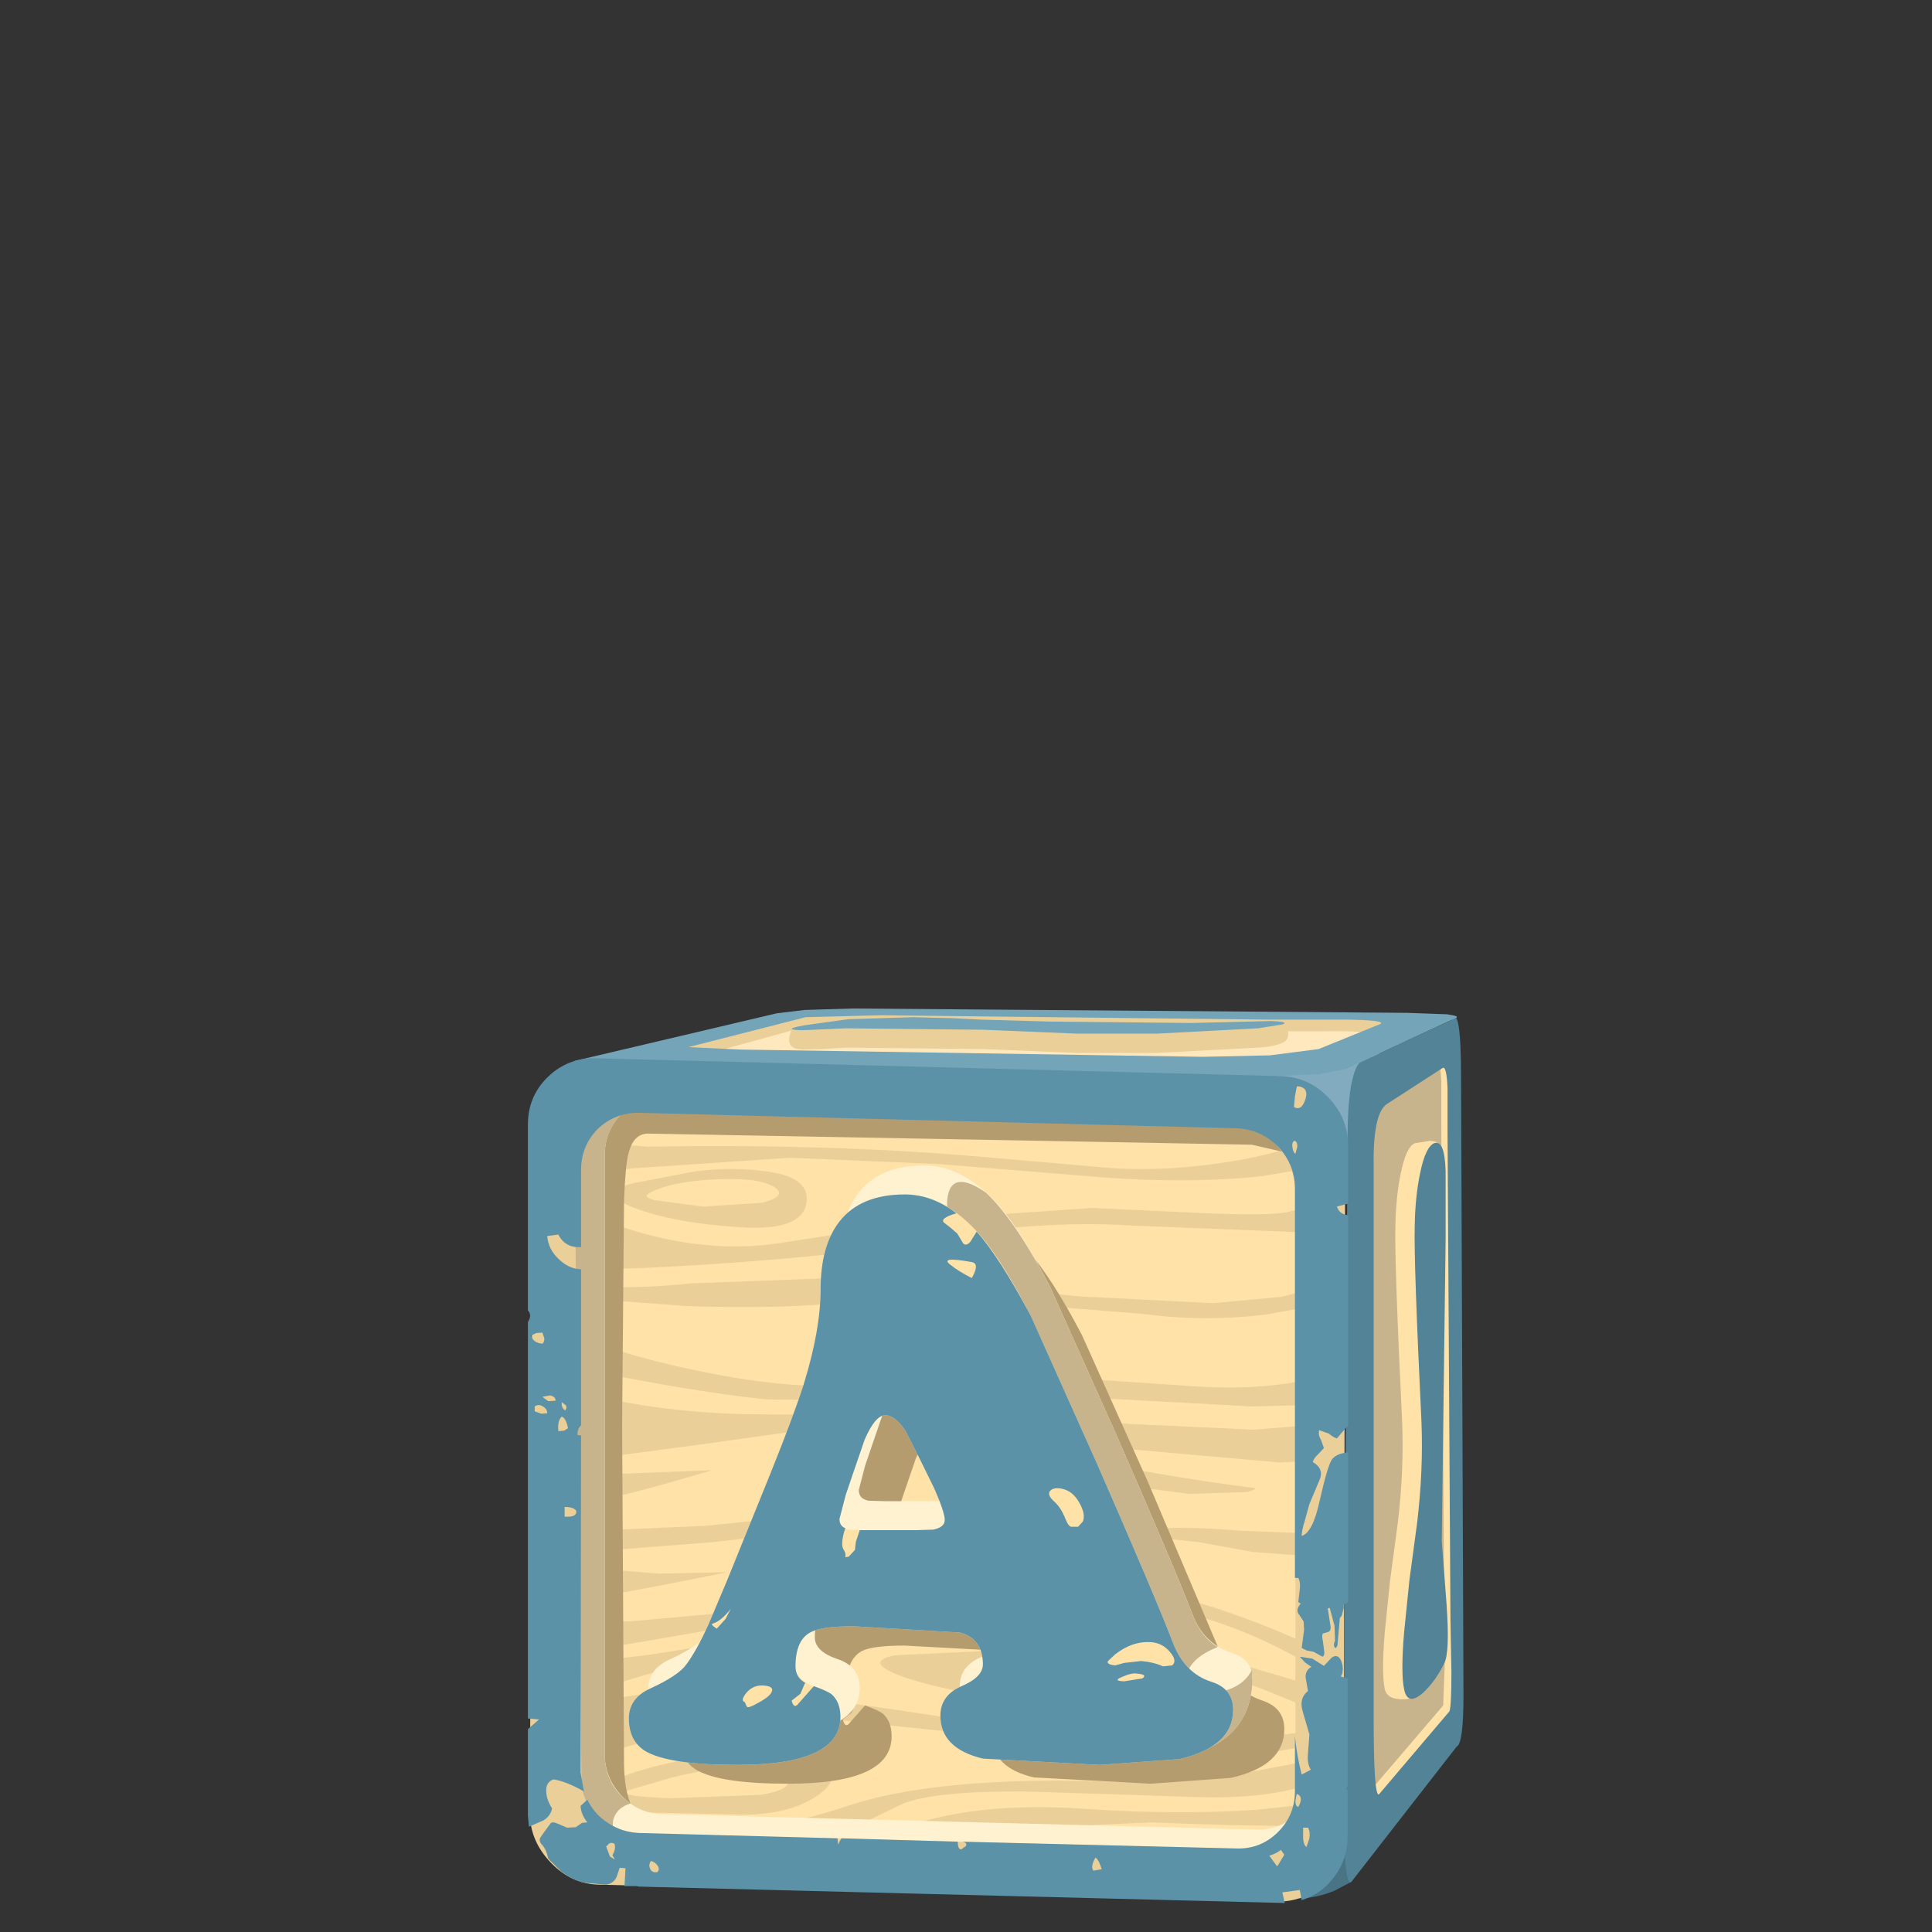 <?xml version="1.0" encoding="UTF-8" standalone="no"?>
<svg xmlns:xlink="http://www.w3.org/1999/xlink" height="200.0px" width="200.0px" xmlns="http://www.w3.org/2000/svg">
  <rect width="100%" height="100%" fill="#333333" stroke="none"/>
  <g transform="matrix(1.0, 0.0, 0.0, 1.0, 0.0, 0.0)">
    <use height="196.05" id="LetterBlock_A" transform="matrix(1.0, 0.0, 0.0, 1.0, 49.4, 0.95)" width="107.55" xlink:href="#sprite0"/>
  </g>
  <defs>
    <g id="sprite0" transform="matrix(1.0, 0.0, 0.0, 1.0, 53.6, 100.15)">
      <use height="92.6" transform="matrix(1.0, 0.0, 0.0, 1.0, -48.35, 3.3)" width="96.85" xlink:href="#shape0"/>
    </g>
    <g id="shape0" transform="matrix(1.0, 0.0, 0.0, 1.0, 48.4, 46.3)">
      <path d="M35.05 45.05 Q32.8 45.95 30.7 45.8 28.45 45.7 27.55 43.45 26.7 41.4 27.7 40.5 28.9 39.5 31.9 35.5 L38.9 37.15 36.85 44.1 35.05 45.05" fill="#487485" fill-rule="evenodd" stroke="none"/>
      <path d="M37.9 -42.4 L41.4 -40.9 35.9 -28.9 23.25 -39.4 37.9 -42.4" fill="#82abbf" fill-rule="evenodd" stroke="none"/>
      <path d="M43.7 -41.05 L46.65 -42.75 47.65 -41.5 47.9 27.75 37.5 38.95 37.95 -38.05 39.8 -39.2 Q42.0 -40.5 43.7 -41.05" fill="#c7b48d" fill-rule="evenodd" stroke="none"/>
      <path d="M46.15 -34.05 L46.15 -38.7 Q46.05 -41.0 45.65 -40.8 L39.85 -37.05 Q38.4 -36.0 38.5 -30.45 L38.5 26.4 Q38.5 34.65 39.0 34.45 L46.35 25.85 46.5 21.8 46.45 16.2 46.15 -34.05 M43.7 -41.05 L46.65 -42.75 47.5 -41.7 47.8 24.15 47.7 27.95 37.5 38.95 37.95 -38.05 39.8 -39.2 Q42.0 -40.5 43.7 -41.05" fill="#ffe2a8" fill-rule="evenodd" stroke="none"/>
      <path d="M37.9 -40.8 L47.2 -45.1 Q48.2 -46.85 48.2 -39.05 L48.45 24.75 Q48.45 29.8 47.75 30.1 L36.85 44.1 Q36.25 44.65 36.1 39.85 L36.05 32.25 36.45 -33.15 Q36.45 -36.05 36.8 -38.25 37.25 -40.6 37.9 -40.8 M39.15 -29.85 L39.15 27.05 Q39.15 35.35 39.7 35.05 L47.0 26.45 Q47.2 25.85 47.2 22.45 L47.1 16.85 46.8 -33.4 46.8 -38.05 Q46.7 -40.35 46.3 -40.15 L40.5 -36.4 Q39.05 -35.4 39.15 -29.85" fill="#528396" fill-rule="evenodd" stroke="none"/>
      <path d="M46.2 -31.85 Q46.3 -30.9 45.45 -27.55 44.55 -24.0 44.6 -22.5 L44.2 8.85 44.7 15.4 Q45.05 20.4 44.45 21.5 L44.25 23.2 Q44.25 24.3 43.75 24.7 43.05 25.3 41.8 25.2 40.5 25.1 40.3 24.15 39.95 22.5 40.3 18.3 L40.85 12.9 41.65 6.95 Q42.3 1.5 42.1 -3.5 41.3 -20.1 41.4 -23.75 41.45 -26.8 41.95 -29.2 42.5 -31.95 43.4 -32.35 L44.95 -32.6 Q46.1 -32.55 46.2 -31.85" fill="#ffe2a8" fill-rule="evenodd" stroke="none"/>
      <path d="M45.4 -32.35 Q46.5 -32.8 46.6 -29.45 L46.6 -22.5 46.2 8.85 46.7 15.4 Q47.05 20.4 46.45 21.5 45.55 23.35 44.25 24.55 42.65 25.95 42.3 24.15 41.95 22.5 42.3 18.3 L42.85 12.9 43.65 6.95 Q44.3 1.5 44.1 -3.5 43.3 -20.1 43.4 -23.75 43.45 -26.8 43.95 -29.2 44.5 -31.95 45.4 -32.35" fill="#528396" fill-rule="evenodd" stroke="none"/>
      <path d="M41.4 -45.4 L43.15 -44.8 35.05 -40.8 Q11.3 -40.65 -11.85 -41.15 L-31.9 -41.95 -34.6 -42.4 -21.2 -45.8 -18.85 -46.05 41.4 -45.4" fill="#ffe8bd" fill-rule="evenodd" stroke="none"/>
      <path d="M43.15 -44.8 L35.05 -40.8 26.35 -40.8 33.85 -41.5 38.45 -43.5 Q39.05 -43.95 35.45 -43.95 30.55 -43.9 28.15 -44.0 L-11.45 -45.05 -18.6 -44.7 -30.45 -41.45 -33.45 -41.95 -34.5 -42.35 -22.2 -45.25 -19.3 -45.6 -14.4 -45.75 41.75 -45.3 43.15 -44.8" fill="#ebcf99" fill-rule="evenodd" stroke="none"/>
      <path d="M33.45 -42.1 L39.85 -44.7 Q40.45 -45.1 36.15 -45.15 L28.05 -45.15 -11.9 -45.6 -19.65 -45.4 -31.8 -42.3 -26.4 -42.05 21.45 -41.3 28.4 -41.45 33.45 -42.1 M42.65 -45.85 L46.75 -45.7 Q48.2 -45.5 47.6 -45.3 L36.3 -40.05 33.5 -39.5 27.55 -39.25 -38.8 -39.85 -42.75 -40.3 Q-44.15 -40.7 -43.45 -40.9 L-22.65 -45.8 -19.75 -46.15 -14.8 -46.3 42.65 -45.85" fill="#74a4b8" fill-rule="evenodd" stroke="none"/>
      <path d="M20.4 -44.4 L29.65 -44.75 Q30.3 -44.75 30.3 -43.9 30.35 -43.1 29.9 -42.85 29.05 -42.35 27.2 -42.25 L16.75 -41.7 13.0 -41.7 8.4 -41.7 -1.25 -42.1 -5.95 -42.15 -15.5 -42.25 -17.95 -42.1 -20.0 -42.05 Q-21.5 -42.1 -21.35 -43.25 -21.2 -44.35 -20.6 -44.35 L-15.5 -44.75 -8.2 -45.1 -3.65 -44.9 -0.2 -44.65 Q2.4 -43.8 4.7 -44.05 L8.15 -44.5 10.95 -44.25 Q17.6 -44.15 20.4 -44.4" fill="#ebcf99" fill-rule="evenodd" stroke="none"/>
      <path d="M20.3 -44.8 L28.4 -45.0 Q30.5 -44.95 29.7 -44.65 L27.2 -44.25 16.75 -43.7 13.0 -43.7 8.4 -43.7 -1.25 -44.1 -5.95 -44.15 -15.5 -44.25 -20.0 -44.05 Q-22.25 -44.1 -19.85 -44.55 L-15.2 -45.2 -8.55 -45.4 -4.45 -45.3 -1.5 -45.15 5.55 -44.95 20.3 -44.8" fill="#74a4b8" fill-rule="evenodd" stroke="none"/>
      <path d="M34.2 43.55 L-45.0 40.9 -44.9 -38.45 34.2 -35.55 34.2 43.55" fill="#ffe2a8" fill-rule="evenodd" stroke="none"/>
      <path d="M33.15 -29.9 L27.65 -28.95 Q20.3 -28.15 11.3 -28.8 L-5.9 -30.2 -21.3 -30.85 -37.6 -29.75 -44.9 -28.65 -45.95 -32.9 -46.95 -33.3 -46.05 -33.3 -46.6 -35.5 Q-43.55 -34.75 -38.8 -34.55 L-27.8 -34.45 5.5 -33.35 14.1 -32.85 Q-3.45 -32.65 -11.5 -33.15 -17.55 -33.55 -28.3 -33.45 L-41.65 -33.3 -46.05 -33.3 -45.95 -32.9 -44.75 -32.6 -35.95 -32.0 Q-17.85 -32.3 -2.6 -31.05 L11.75 -29.8 Q15.85 -29.5 20.45 -29.95 27.45 -30.65 32.9 -32.65 L33.15 -29.9" fill="#ebcf99" fill-rule="evenodd" stroke="none"/>
      <path d="M33.45 0.5 L29.45 0.7 14.2 -0.65 -3.2 -2.95 -15.3 -3.3 -30.65 -1.15 -41.95 0.35 -43.8 0.05 -43.65 2.05 -29.35 1.5 Q-40.35 4.8 -42.7 4.75 -43.3 4.75 -43.65 2.05 L-43.9 2.0 Q-46.3 1.55 -45.65 0.65 L-44.55 -0.1 -43.8 0.05 -44.0 -6.95 -44.2 -7.05 -44.25 -9.25 -44.0 -9.2 -44.0 -10.6 -43.95 -13.2 Q-45.2 -14.15 -45.4 -15.25 -45.65 -16.55 -43.9 -16.45 L-43.85 -17.8 -44.85 -18.1 -44.75 -19.1 Q-44.5 -19.7 -43.8 -19.7 L-43.6 -25.9 Q-40.3 -23.95 -35.25 -22.7 -28.15 -21.0 -21.85 -22.1 L-5.35 -24.6 10.0 -25.65 21.85 -25.1 Q28.15 -24.85 30.1 -25.2 L34.0 -26.15 33.7 -23.05 13.65 -23.85 Q9.25 -24.15 3.55 -23.75 -2.65 -23.35 -8.2 -22.15 -13.75 -20.95 -27.7 -19.95 -41.35 -19.0 -43.05 -19.55 L-43.8 -19.7 -43.85 -17.8 -41.95 -17.6 Q-37.8 -17.2 -31.45 -17.85 L-16.75 -18.4 -5.05 -17.9 8.65 -16.5 22.6 -15.8 29.6 -16.45 32.9 -17.3 32.9 -15.5 27.9 -14.6 Q21.65 -13.85 15.6 -14.65 L-0.85 -16.0 Q-10.25 -16.35 -16.9 -15.75 -23.15 -15.2 -32.1 -15.5 L-43.15 -16.35 -43.9 -16.45 -43.95 -13.2 -42.85 -12.5 Q-39.45 -10.6 -31.05 -8.85 -20.1 -6.5 -11.3 -7.45 L5.05 -8.25 18.95 -7.3 Q25.35 -6.75 30.3 -7.5 32.8 -7.85 34.0 -8.35 L33.7 -5.3 26.65 -5.1 9.05 -6.05 Q1.15 -6.9 -10.15 -6.25 -21.55 -5.6 -24.3 -5.9 -31.5 -6.65 -44.0 -9.2 L-44.0 -6.95 -39.4 -5.75 Q-33.05 -4.45 -25.6 -4.3 -19.7 -4.2 -10.55 -4.4 -2.9 -4.6 0.3 -4.4 L13.8 -3.3 26.7 -2.7 33.55 -3.25 33.45 0.5" fill="#ebcf99" fill-rule="evenodd" stroke="none"/>
      <path d="M11.0 2.75 L1.75 0.35 -11.4 -0.35 -19.15 0.35 -17.85 -0.05 -13.9 -0.55 Q-1.35 -2.0 8.1 0.15 16.7 2.05 26.9 3.35 26.9 3.55 26.05 3.75 L20.0 3.95 11.0 2.75" fill="#ebcf99" fill-rule="evenodd" stroke="none"/>
      <path d="M32.6 7.75 Q33.35 7.95 32.8 8.05 L34.0 10.25 30.45 10.25 26.55 9.95 21.1 8.95 14.65 8.25 11.3 8.3 14.4 7.7 Q18.8 7.2 25.2 7.75 L32.75 8.05 32.8 8.05 32.6 7.75" fill="#ebcf99" fill-rule="evenodd" stroke="none"/>
      <path d="M-44.2 7.55 L-44.25 7.1 -43.9 6.7 -44.2 7.55 -43.75 7.85 -30.0 7.25 -9.5 5.15 Q-3.55 4.85 3.15 5.0 L9.1 5.2 4.4 5.15 Q-5.55 5.2 -11.6 6.4 -18.25 7.75 -29.35 8.95 L-42.15 9.95 -45.1 9.8 -44.2 7.55" fill="#ebcf99" fill-rule="evenodd" stroke="none"/>
      <path d="M-44.55 11.4 L-34.85 12.2 -27.75 12.05 Q-41.4 14.85 -43.45 14.8 -44.75 14.75 -44.75 13.1 L-44.55 11.4" fill="#ebcf99" fill-rule="evenodd" stroke="none"/>
      <path d="M-43.7 17.0 L-37.9 17.15 -22.9 15.8 -5.35 13.15 Q4.15 12.1 11.55 13.15 18.75 14.15 26.3 17.0 30.05 18.4 32.4 19.6 L33.35 22.2 Q31.3 20.8 27.9 19.2 21.1 16.05 14.2 15.3 L-1.05 14.2 Q-8.55 14.15 -15.9 15.55 -41.35 20.25 -43.15 20.2 -44.2 20.15 -44.05 18.6 L-43.7 17.0" fill="#ebcf99" fill-rule="evenodd" stroke="none"/>
      <path d="M33.5 29.8 L28.4 30.75 17.75 31.2 2.7 29.35 -16.75 27.3 Q-24.95 26.75 -35.5 29.4 -40.75 30.75 -44.4 32.2 L-44.4 26.7 -45.5 27.4 -44.85 21.1 -44.4 24.85 -44.45 21.1 -40.85 21.1 Q-35.8 20.8 -28.6 19.35 -15.55 16.7 -11.05 16.25 -0.95 15.15 7.85 17.2 21.3 20.25 32.95 23.85 L33.4 26.5 27.4 24.05 Q19.65 21.25 11.0 19.6 1.6 17.85 -9.25 18.05 -18.2 18.2 -24.1 19.45 -30.65 20.9 -44.4 25.15 L-44.4 24.85 -44.4 26.7 Q-43.15 26.05 -40.95 25.5 -34.35 23.8 -23.85 24.65 -15.9 25.3 -0.7 27.8 11.9 29.85 16.7 29.75 25.85 29.6 33.8 28.3 L33.5 29.8" fill="#ebcf99" fill-rule="evenodd" stroke="none"/>
      <path d="M-10.4 20.65 L0.2 20.15 Q6.75 20.6 9.15 22.6 11.7 24.7 8.75 25.4 L-0.3 25.05 Q-6.9 23.9 -10.05 22.7 -13.6 21.3 -10.4 20.65" fill="#ebcf99" fill-rule="evenodd" stroke="none"/>
      <path d="M34.05 33.4 Q33.1 34.0 30.85 34.5 26.35 35.6 19.9 35.3 L3.1 34.75 Q-6.45 34.7 -9.65 36.05 L-15.95 39.1 Q-19.4 40.65 -23.35 40.6 L-39.25 39.6 -27.15 38.95 Q-21.15 38.2 -15.15 36.2 -9.45 34.3 -0.2 33.8 6.3 33.45 13.25 33.8 L25.75 32.85 33.4 31.4 33.8 32.3 34.05 33.4" fill="#ebcf99" fill-rule="evenodd" stroke="none"/>
      <path d="M33.35 38.3 Q27.05 38.4 16.15 37.95 L0.75 38.65 Q-5.85 39.55 -9.0 40.7 L-12.75 41.1 -13.95 40.55 Q-9.5 38.35 -6.95 37.7 -0.2 35.9 9.3 36.55 18.65 37.2 27.0 36.65 L33.5 35.95 33.35 38.3" fill="#ebcf99" fill-rule="evenodd" stroke="none"/>
      <path d="M2.8 41.05 L7.15 40.35 Q17.2 38.75 20.55 39.2 24.05 39.65 26.35 40.95 L27.9 42.2 24.8 42.85 Q23.5 42.05 21.6 41.2 17.8 39.55 14.75 39.5 11.7 39.45 8.6 40.65 7.35 41.25 6.05 41.8 L4.4 41.35 2.8 41.05" fill="#ebcf99" fill-rule="evenodd" stroke="none"/>
      <path d="M-24.1 -26.2 Q-21.35 -26.95 -23.05 -27.9 -24.75 -28.85 -29.15 -28.6 -33.4 -28.4 -35.65 -27.3 -36.7 -26.8 -35.25 -26.45 L-30.25 -25.8 -24.1 -26.2 M-19.6 -26.0 Q-20.2 -23.25 -26.4 -23.65 -33.35 -24.1 -37.35 -25.65 -41.5 -27.25 -37.35 -28.25 L-31.05 -29.45 Q-26.95 -29.95 -23.45 -29.4 -19.0 -28.75 -19.6 -26.0" fill="#ebcf99" fill-rule="evenodd" stroke="none"/>
      <path d="M-37.6 36.9 Q-44.3 36.45 -42.35 35.1 -38.75 32.65 -31.7 31.4 -24.35 30.1 -19.7 31.35 -15.15 32.6 -18.05 34.9 -20.9 37.1 -25.9 37.15 L-37.6 36.9 M-33.65 33.35 L-38.05 34.65 Q-39.5 35.25 -33.55 35.45 L-24.3 35.1 Q-21.0 34.55 -21.5 33.45 -21.95 32.4 -25.6 32.25 -28.65 32.1 -33.65 33.35" fill="#ebcf99" fill-rule="evenodd" stroke="none"/>
      <path d="M18.55 -38.5 L25.3 -38.2 Q28.35 -36.95 29.55 -36.7 33.3 -35.9 32.95 -34.6 L32.4 -33.55 Q32.0 -32.9 32.2 -32.5 32.7 -31.55 32.1 -30.05 31.55 -28.45 31.4 -29.7 31.25 -30.75 29.8 -31.45 L26.55 -32.2 -35.95 -33.35 Q-37.5 -33.35 -38.0 -31.25 -38.3 -30.15 -38.45 -26.5 L-38.65 -3.15 -38.45 32.1 Q-38.4 34.25 -37.9 35.7 -37.4 37.05 -36.8 37.15 L-35.6 39.3 -41.45 39.5 Q-42.8 39.35 -46.8 36.55 L-45.95 9.3 -45.65 -30.15 -41.8 -38.35 Q9.05 -38.2 18.55 -38.5" fill="#b59c6f" fill-rule="evenodd" stroke="none"/>
      <path d="M33.05 32.75 L33.05 -29.2 Q33.05 -31.7 31.3 -33.55 29.5 -35.35 27.0 -35.45 L-34.4 -37.05 Q-36.9 -37.1 -38.7 -35.4 -40.45 -33.65 -40.45 -31.1 L-40.45 30.85 Q-40.45 33.35 -38.7 35.2 -36.95 37.05 -34.45 37.1 L27.0 38.7 Q29.45 38.8 31.25 37.0 33.0 35.25 33.05 32.75 M33.45 38.5 L33.6 42.8 Q33.4 44.2 30.9 44.15 L-39.0 42.4 Q-41.9 42.35 -44.05 40.1 -46.2 37.85 -46.2 34.95 L-45.9 -35.85 Q-45.9 -38.5 -43.8 -39.4 -42.3 -40.1 -38.85 -40.0 L25.95 -38.0 31.15 -37.65 Q33.45 -37.0 33.45 -34.5 L33.45 38.5" fill="#fff2d1" fill-rule="evenodd" stroke="none"/>
      <path d="M-45.2 -14.2 Q-45.35 -15.7 -44.35 -32.2 L-43.35 -35.85 -38.05 -38.85 -36.0 -36.85 Q-37.95 -36.4 -39.2 -34.8 -40.45 -33.2 -40.45 -31.1 L-40.45 30.85 Q-40.45 34.1 -37.8 36.0 -38.95 36.35 -39.4 37.25 -39.9 38.25 -39.25 39.6 -38.8 40.4 -39.1 41.2 -39.35 41.9 -40.1 42.3 -43.1 41.7 -44.95 38.95 L-45.05 38.65 Q-45.75 34.9 -45.5 10.5 L-45.2 -14.2" fill="#c7b48d" fill-rule="evenodd" stroke="none"/>
      <path d="M31.05 -27.2 Q31.05 -29.8 29.2 -32.05 27.25 -34.45 24.8 -34.5 L-37.05 -36.0 Q-39.5 -36.05 -41.55 -33.9 -43.55 -31.75 -43.55 -29.2 L-42.85 33.5 Q-42.9 35.9 -40.9 37.5 -39.05 39.0 -36.45 39.1 L25.0 40.7 Q27.45 40.8 29.25 39.0 31.0 37.25 31.05 34.75 L31.05 -27.2 M34.3 -36.7 Q36.2 -34.6 36.2 -31.7 L36.05 39.6 Q36.05 42.45 33.9 44.35 31.85 46.25 28.9 46.15 L-41.0 44.4 Q-43.9 44.35 -46.05 42.1 -48.2 39.85 -48.2 36.95 L-47.9 -33.85 Q-47.9 -36.75 -45.85 -38.75 -43.85 -40.7 -40.95 -40.65 L29.55 -38.85 Q32.4 -38.75 34.3 -36.7" fill="#ebcf99" fill-rule="evenodd" stroke="none"/>
      <path d="M-44.6 6.3 Q-43.3 6.4 -43.4 5.7 -43.65 5.3 -44.6 5.3 L-44.6 6.3 M-44.65 -2.6 L-44.25 -2.85 Q-44.45 -3.9 -44.9 -4.05 -45.35 -3.65 -45.25 -2.55 L-44.65 -2.6 M-44.9 -5.55 Q-44.95 -4.95 -44.55 -4.7 -44.35 -4.9 -44.45 -5.2 L-44.9 -5.55 M-46.4 -4.4 Q-46.4 -4.85 -46.85 -5.1 -47.3 -5.4 -47.7 -5.1 L-47.7 -4.6 -47.0 -4.35 -46.4 -4.4 M-46.1 -6.25 L-46.9 -6.1 -46.3 -5.65 -45.55 -5.7 Q-45.5 -6.1 -46.1 -6.25 M-46.9 -12.75 L-47.55 -12.7 -48.05 -12.45 Q-47.9 -11.7 -46.9 -11.6 -46.7 -11.75 -46.7 -12.15 L-46.9 -12.75 M31.05 -31.25 L31.25 -32.0 Q31.25 -32.6 30.9 -32.6 30.65 -32.35 30.75 -31.9 30.8 -31.45 31.05 -31.25 M30.9 -36.1 Q31.7 -35.65 32.1 -36.95 32.45 -38.2 31.2 -38.25 L31.0 -37.2 30.9 -36.1 M36.5 -32.1 L36.5 -26.1 35.35 -25.8 Q35.6 -25.0 36.5 -24.9 L36.5 -3.15 35.35 -1.8 Q35.05 -1.85 34.5 -2.3 L33.5 -2.65 Q33.4 -2.1 33.7 -1.65 L34.0 -0.8 33.4 -0.15 Q32.95 0.25 32.85 0.65 34.05 1.35 33.55 2.5 L32.5 5.0 32.0 6.8 Q31.7 7.75 31.7 8.3 32.85 7.95 33.55 4.7 34.4 0.95 34.85 0.35 35.35 -0.25 36.5 -0.35 L36.5 15.2 36.05 15.4 36.05 15.75 35.85 16.55 35.65 16.8 35.4 19.65 Q35.2 20.05 35.1 19.8 34.95 19.6 35.15 19.15 L35.1 17.6 34.6 15.75 34.4 15.8 34.7 17.75 Q34.7 18.2 34.4 18.25 L33.9 18.4 Q33.75 18.6 33.9 19.2 L34.05 20.4 Q34.0 20.9 33.75 20.75 L32.95 20.3 32.2 20.15 31.7 19.9 31.95 18.0 31.9 17.15 31.4 16.4 Q31.05 15.95 31.6 15.3 L31.35 15.15 31.5 13.85 Q31.6 13.1 31.35 12.65 L31.0 12.65 31.0 -27.65 Q31.0 -30.15 29.25 -32.0 27.45 -33.8 24.95 -33.9 L-36.85 -35.5 Q-39.35 -35.55 -41.15 -33.85 -42.9 -32.1 -42.9 -29.55 L-42.9 -21.6 Q-44.55 -21.5 -45.25 -22.9 L-46.4 -22.75 Q-46.3 -21.4 -45.25 -20.4 -44.2 -19.35 -42.9 -19.3 L-42.9 -3.15 Q-43.3 -2.8 -43.25 -2.15 L-42.9 -2.1 -42.95 32.8 -42.6 34.75 Q-44.45 33.7 -45.75 33.5 -46.6 33.8 -46.5 34.85 -46.45 35.65 -45.9 36.5 -46.05 37.3 -46.8 37.75 L-48.3 38.4 -48.4 37.25 -48.4 28.3 -47.25 27.3 -48.4 27.2 -48.4 -13.85 Q-47.95 -14.55 -48.4 -15.05 L-48.4 -34.3 Q-48.4 -37.2 -46.35 -39.2 -44.3 -41.2 -41.4 -41.15 L29.55 -39.3 Q32.45 -39.2 34.45 -37.1 36.5 -35.0 36.5 -32.1" fill="#5c92a8" fill-rule="evenodd" stroke="none"/>
      <path d="M29.55 40.8 Q29.05 41.2 28.35 41.4 L29.15 42.5 29.3 42.3 29.9 41.3 29.55 40.8 M32.35 38.5 L31.85 38.5 31.85 39.65 Q31.9 40.3 32.2 40.5 L32.5 39.6 Q32.6 38.9 32.35 38.5 M31.35 36.35 Q31.95 35.3 31.2 35.0 30.85 36.25 31.35 36.35 M10.35 41.6 Q9.8 42.55 10.15 42.95 L11.0 42.8 Q10.7 41.8 10.35 41.6 M-35.0 43.1 Q-34.7 42.8 -35.0 42.4 -35.25 42.05 -35.65 41.95 -35.95 42.3 -35.75 42.75 -35.55 43.2 -35.0 43.1 M-39.45 40.15 Q-39.8 40.0 -40.0 40.15 L-40.3 40.45 -39.9 41.5 -39.4 41.8 -39.65 41.35 Q-39.25 40.65 -39.45 40.15 M35.9 22.55 L35.75 22.85 36.45 23.05 36.45 34.15 36.3 34.45 36.45 34.6 36.45 39.45 Q36.45 41.75 35.1 43.55 33.8 45.35 31.7 46.0 L31.5 44.95 29.7 45.2 29.95 46.3 -36.9 44.6 -37.15 44.55 -38.4 44.55 -38.3 42.7 -38.9 42.65 -39.15 43.4 Q-39.4 44.25 -40.3 44.4 L-42.55 44.2 Q-43.75 43.95 -45.0 43.0 L-46.3 41.7 Q-46.5 40.7 -47.0 40.2 -47.3 39.85 -47.1 39.5 L-46.75 39.0 -46.05 38.05 Q-45.9 37.85 -45.4 38.05 L-44.35 38.5 -43.45 38.45 -42.8 38.0 -42.25 37.95 Q-42.9 37.15 -42.95 36.25 L-42.25 35.6 Q-41.5 37.15 -40.05 38.05 -38.6 39.0 -36.85 39.05 L-16.35 39.6 -16.3 40.25 -15.95 39.6 -3.9 39.95 Q-3.9 40.75 -3.55 40.75 L-3.2 40.5 Q-2.95 40.4 -3.05 40.1 -3.25 39.95 -3.55 39.95 L24.9 40.65 Q27.4 40.75 29.2 39.0 31.0 37.25 31.0 34.7 L31.0 29.05 Q31.2 31.05 31.7 33.0 L32.65 32.5 Q32.25 31.9 32.35 30.85 L32.5 28.85 31.8 26.45 Q31.4 25.1 32.35 24.35 L32.1 22.9 Q32.1 22.2 32.7 21.85 L32.05 21.4 31.5 20.8 32.8 21.0 34.0 21.75 34.8 20.9 Q35.45 20.45 35.8 21.25 36.05 21.9 35.9 22.55" fill="#5c92a8" fill-rule="evenodd" stroke="none"/>
      <path d="M18.6 25.35 L20.5 25.05 Q21.1 24.6 19.95 24.5 L18.4 24.85 Q17.45 25.25 18.6 25.35 M21.45 21.25 Q20.35 21.15 19.15 21.7 18.25 22.05 17.7 22.55 L16.95 23.2 Q16.75 23.55 17.7 23.65 L18.6 23.45 20.35 23.25 22.65 23.75 23.6 23.65 Q24.15 23.15 23.35 22.25 22.6 21.35 21.45 21.25 M13.2 9.35 L13.85 9.3 14.35 8.75 Q14.65 8.0 14.0 6.85 13.3 5.55 12.1 5.4 11.3 5.25 10.95 5.6 10.6 6.0 11.45 6.8 12.1 7.4 12.55 8.55 12.9 9.4 13.2 9.35 M-20.45 26.45 Q-21.15 27.3 -20.65 27.45 L-20.45 27.95 -19.3 27.6 Q-18.0 26.85 -17.85 26.35 -17.65 25.85 -18.55 25.75 -19.7 25.6 -20.45 26.45 M-22.65 18.9 L-22.1 17.85 Q-23.15 19.05 -23.9 19.3 -24.2 19.4 -23.9 19.65 L-23.55 19.85 Q-23.15 19.75 -22.65 18.9 M-2.65 2.05 L-4.0 -0.6 Q-5.1 -2.25 -6.1 -2.25 -7.15 -2.25 -8.25 0.3 L-9.35 3.5 -10.2 6.0 -10.85 8.55 Q-10.85 9.25 -10.25 9.5 -10.8 11.2 -10.4 11.7 -10.15 12.05 -10.25 12.5 -10.25 12.65 -9.9 12.4 -9.4 12.15 -9.25 11.75 L-9.15 10.85 -8.75 9.7 -2.85 9.7 -1.15 9.6 Q0.05 9.4 0.05 8.6 0.05 7.25 -2.65 2.05 M2.85 -16.4 Q3.7 -17.95 2.85 -18.1 -0.45 -18.6 0.6 -17.8 L2.85 -16.4 M-4.05 -25.05 Q-1.3 -25.05 1.25 -23.15 -0.4 -22.55 -0.05 -22.15 L0.6 -21.65 1.35 -21.05 1.95 -20.05 Q2.25 -19.65 2.7 -20.2 L3.35 -21.2 Q5.75 -18.6 8.95 -12.5 L15.8 2.75 23.65 21.25 Q24.85 24.45 27.65 25.35 29.9 26.1 29.9 28.3 29.9 32.1 24.35 33.35 L16.1 33.95 4.0 33.3 Q-0.4 32.3 -0.4 28.85 -0.4 26.8 1.8 25.85 4.0 24.9 4.0 23.6 4.0 20.9 1.65 20.25 L-9.4 19.65 Q-12.7 19.65 -13.8 20.2 -15.4 21.05 -15.4 23.75 -15.4 24.95 -14.4 25.5 L-14.9 26.6 -15.8 27.3 Q-15.55 28.3 -15.05 27.6 L-13.5 25.85 Q-12.1 26.35 -11.65 26.7 -10.75 27.5 -10.75 29.05 -10.75 33.95 -21.45 33.95 -28.45 33.95 -30.9 32.55 -32.65 31.55 -32.65 29.2 -32.65 27.05 -30.45 26.05 -27.5 24.7 -26.7 23.6 -25.65 22.2 -24.4 19.45 L-22.5 14.95 -17.95 3.85 Q-15.4 -2.6 -14.55 -5.4 -12.8 -11.05 -12.8 -15.25 -12.8 -19.75 -10.85 -22.25 -8.65 -25.05 -4.05 -25.05" fill="#b59c6f" fill-rule="evenodd" stroke="none"/>
      <path d="M12.5 -2.2 Q18.5 11.5 20.35 16.3 21.55 19.5 24.45 20.4 26.7 21.1 26.6 23.3 26.4 28.7 21.25 30.6 18.45 31.65 13.45 31.65 5.6 31.65 1.0 29.65 -3.7 27.6 -3.7 23.9 -3.7 21.8 -1.5 20.85 0.7 19.9 0.7 18.6 0.7 15.95 -1.65 15.3 L-12.7 14.65 Q-16.0 14.65 -17.1 15.25 -18.7 16.05 -18.7 18.8 -18.7 20.25 -16.35 21.05 -14.05 21.8 -14.05 24.05 -14.05 29.0 -24.75 29.0 -31.75 29.0 -34.2 27.6 -35.95 26.55 -35.95 24.2 -35.95 22.1 -33.75 21.1 -30.8 19.75 -30.0 18.6 -28.95 17.2 -27.7 14.45 L-25.8 9.95 -21.3 -1.15 Q-18.85 -7.25 -17.85 -10.4 -16.1 -16.05 -16.1 -20.25 -16.1 -24.75 -14.15 -27.25 -11.95 -30.05 -7.4 -30.05 -3.25 -30.05 0.45 -25.8 2.7 -23.2 5.65 -17.5 L12.5 -2.2 M-7.3 -5.55 Q-8.4 -7.2 -9.4 -7.2 -10.45 -7.2 -11.55 -4.65 L-12.65 -1.45 -13.5 1.05 -14.15 3.55 Q-14.15 4.45 -13.15 4.65 L-11.55 4.7 -6.15 4.7 -4.45 4.65 Q-3.25 4.4 -3.25 3.65 -3.25 2.85 -4.35 0.35 L-5.95 -2.9 -7.3 -5.55" fill="#fff2d1" fill-rule="evenodd" stroke="none"/>
      <path d="M-2.7 -11.35 L-4.05 -22.15 Q-5.4 -25.4 -4.85 -27.25 -4.2 -29.45 -1.0 -27.25 2.0 -24.45 5.65 -17.5 L12.5 -2.2 Q18.5 11.5 20.35 16.3 21.25 18.75 23.0 19.8 20.25 20.9 19.8 22.65 19.15 25.05 22.15 24.65 25.55 24.25 26.55 22.15 L26.6 23.3 Q26.35 30.45 17.45 31.45 L8.8 20.25 2.65 12.15 -2.7 -11.35" fill="#c7b48d" fill-rule="evenodd" stroke="none"/>
      <path d="M10.5 0.8 Q16.5 14.5 18.35 19.3 19.55 22.5 22.35 23.4 24.6 24.1 24.6 26.3 24.6 30.1 19.05 31.4 L10.8 32.0 -1.3 31.35 Q-5.7 30.3 -5.7 26.9 -5.7 24.8 -3.5 23.85 -1.3 22.9 -1.3 21.6 -1.3 18.95 -3.65 18.3 L-14.7 17.65 Q-18.0 17.65 -19.1 18.25 -20.7 19.05 -20.7 21.8 -20.7 23.25 -18.35 24.05 -16.05 24.8 -16.05 27.05 -16.05 32.0 -26.75 32.0 -33.75 32.0 -36.2 30.6 -37.95 29.55 -37.95 27.2 -37.95 25.1 -35.75 24.1 -32.8 22.75 -32.0 21.6 -30.95 20.2 -29.7 17.45 L-27.8 12.95 -23.3 1.85 Q-20.85 -4.25 -19.85 -7.4 -18.1 -13.05 -18.1 -17.25 -18.1 -21.75 -16.15 -24.25 -13.95 -27.05 -9.4 -27.05 -5.25 -27.05 -1.55 -22.8 0.7 -20.2 3.65 -14.5 L10.5 0.8 M-14.65 1.55 L-15.5 4.05 -16.15 6.55 Q-16.15 7.45 -15.15 7.65 L-13.55 7.7 -8.15 7.7 -6.45 7.65 Q-5.25 7.4 -5.25 6.65 -5.25 5.85 -6.35 3.35 L-7.95 0.1 -9.3 -2.55 Q-10.4 -4.2 -11.4 -4.2 -12.45 -4.2 -13.55 -1.65 L-14.65 1.55" fill="#ffe2a8" fill-rule="evenodd" stroke="none"/>
      <path d="M8.55 7.35 L9.05 6.8 Q9.35 6.05 8.7 4.9 8.0 3.6 6.8 3.4 6.0 3.25 5.65 3.65 5.3 4.05 6.15 4.8 6.8 5.4 7.25 6.55 7.6 7.4 7.9 7.35 L8.55 7.35 M13.3 23.35 L15.2 23.05 Q15.8 22.65 14.65 22.55 14.1 22.45 13.1 22.9 12.1 23.3 13.3 23.35 M18.3 21.7 Q18.85 21.2 18.05 20.3 17.3 19.4 16.15 19.3 14.2 19.15 12.4 20.55 L11.65 21.25 Q11.45 21.6 12.4 21.7 L13.3 21.45 15.05 21.25 Q16.35 21.35 17.35 21.8 L18.3 21.7 M-25.75 25.95 Q-25.65 26.2 -24.6 25.6 -23.3 24.9 -23.15 24.4 -22.95 23.9 -23.85 23.8 -25.0 23.65 -25.75 24.5 -26.45 25.35 -25.95 25.5 L-25.75 25.95 M-27.95 16.9 L-27.4 15.85 Q-28.4 17.1 -29.2 17.35 -29.5 17.4 -29.2 17.65 L-28.85 17.9 -27.95 16.9 M-7.95 0.1 L-9.3 -2.55 Q-10.4 -4.2 -11.4 -4.2 -12.45 -4.2 -13.55 -1.65 L-14.65 1.55 -15.5 4.05 -16.15 6.55 Q-16.15 7.25 -15.55 7.5 -16.1 9.2 -15.7 9.75 -15.45 10.1 -15.55 10.5 L-15.2 10.45 -14.55 9.75 -14.45 8.9 -14.05 7.7 -8.15 7.7 -6.45 7.65 Q-5.25 7.4 -5.25 6.65 -5.25 5.85 -6.35 3.35 L-7.95 0.1 M-4.7 -19.8 Q-3.85 -19.1 -2.45 -18.4 -1.6 -19.9 -2.45 -20.05 -5.8 -20.65 -4.7 -19.8 M-4.05 -25.1 Q-5.75 -24.6 -5.35 -24.15 L-4.7 -23.65 -3.95 -23.0 -3.35 -22.0 Q-3.05 -21.65 -2.6 -22.15 L-1.95 -23.2 Q0.35 -20.65 3.65 -14.5 L10.5 0.8 Q16.5 14.5 18.35 19.3 19.55 22.5 22.35 23.4 24.6 24.1 24.6 26.3 24.6 30.1 19.05 31.4 L10.8 32.0 -1.3 31.35 Q-5.7 30.3 -5.7 26.9 -5.7 24.8 -3.5 23.85 -1.3 22.9 -1.3 21.6 -1.3 18.95 -3.65 18.3 L-14.7 17.65 Q-18.0 17.65 -19.1 18.25 -20.7 19.05 -20.7 21.8 -20.7 22.95 -19.7 23.5 L-20.2 24.65 -21.1 25.35 Q-20.85 26.3 -20.35 25.6 L-18.8 23.85 Q-17.4 24.35 -16.95 24.7 -16.05 25.5 -16.05 27.05 -16.05 32.0 -26.75 32.0 -33.75 32.0 -36.2 30.6 -37.95 29.55 -37.95 27.2 -37.95 25.1 -35.75 24.1 -32.8 22.75 -32.0 21.6 -30.95 20.2 -29.7 17.45 L-27.8 12.95 -23.3 1.85 Q-20.85 -4.25 -19.85 -7.4 -18.1 -13.05 -18.1 -17.25 -18.1 -21.75 -16.15 -24.25 -13.95 -27.05 -9.4 -27.05 -6.55 -27.05 -4.05 -25.1" fill="#5c92a8" fill-rule="evenodd" stroke="none"/>
    </g>
  </defs>
</svg>
